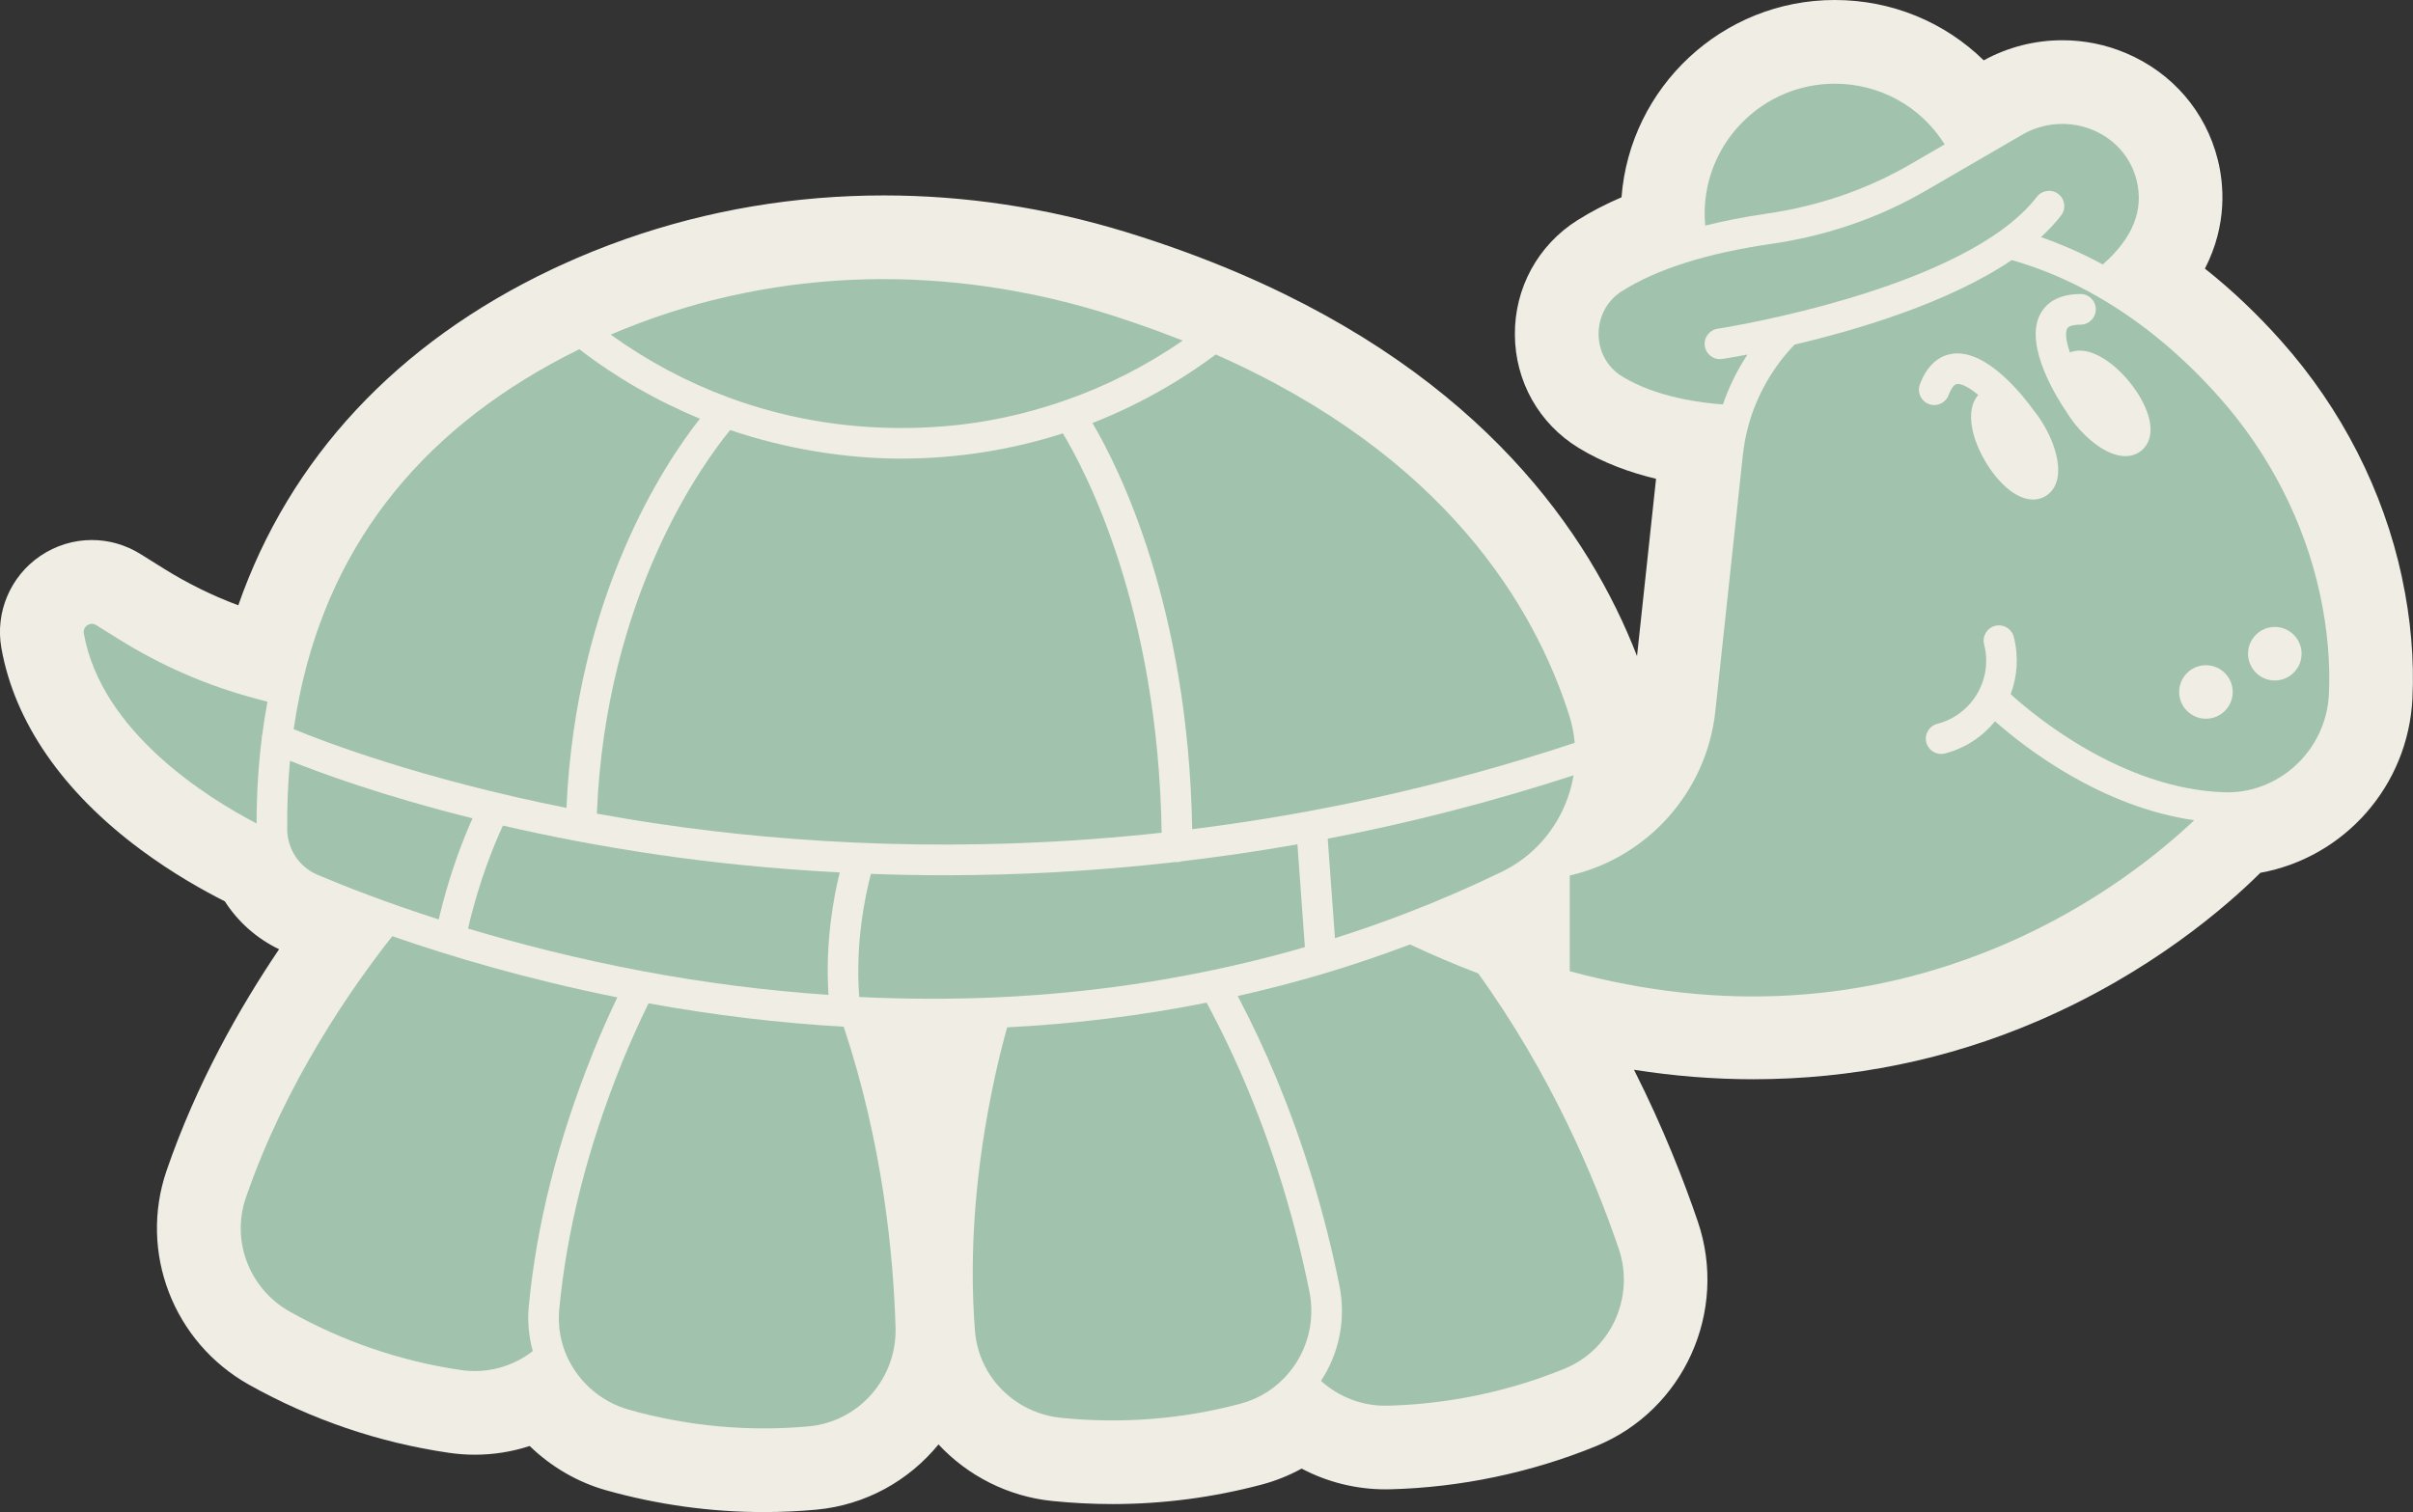 <?xml version="1.0" encoding="UTF-8"?><svg id="Capa_2" xmlns="http://www.w3.org/2000/svg" viewBox="0 0 807.47 506.16"><rect x="0" y="0" width="807.47" height="506.16" fill="#333333" stroke="none"/><defs><style>.cls-1{fill:#a1c3ae;}.cls-2{fill:#efede4;}</style></defs><g id="Capa_2-2"><path class="cls-2" d="M803.8,193.35c-6.24-29.11-20.21-56.5-40.4-79.18-8.02-9.02-16.57-17.14-25.56-24.25,7.63-14.83,6.31-28.44,4.31-36.44-4.04-16.15-15.25-29.16-30.76-35.71-6.74-2.85-13.9-4.3-21.26-4.3-9.23,0-18.3,2.33-26.31,6.73-13.14-12.86-30.85-20.2-49.86-20.2-37.6,0-68.52,29.15-71.35,66.04-5.39,2.32-10.34,4.89-14.78,7.7-13.2,8.34-21.02,22.68-20.9,38.34.1,15.58,8.06,29.72,21.27,37.82,8.34,5.11,17.46,8.34,25.97,10.37l-6.37,59.35c-15.94-41.16-51.87-93.12-132.57-127.88-12.06-5.2-25.04-9.95-38.6-14.11-26.48-8.1-53.68-12.21-80.85-12.21-29.73,0-58.77,4.9-86.3,14.55-7.56,2.65-15.07,5.69-22.08,8.93-.97.43-1.96.89-2.84,1.32-51.75,24.6-87.67,63.23-104.82,112.4-8.72-3.25-17.09-7.38-25.02-12.34l-7.68-4.8c-4.93-3.08-10.57-4.71-16.31-4.71-6.13,0-12.09,1.84-17.2,5.3-10.06,6.79-15.19,18.9-13.07,30.85,4.4,24.77,20.49,48.08,46.52,67.42,10.95,8.14,21.44,13.95,28.25,17.37,4.44,6.92,10.7,12.46,18.16,16.04-13.25,19.61-27.68,45.05-37.68,74.19-9.31,27.28,2.29,57.38,27.61,71.58,20.9,11.69,43.37,19.35,66.75,22.77,2.89.43,5.85.66,8.82.66,6.28,0,12.45-.99,18.35-2.92,7.17,6.95,16,12.13,25.61,14.83,17.24,4.84,34.98,7.29,52.7,7.29,5.83,0,11.74-.27,17.58-.8,16.56-1.52,31.04-9.75,40.92-21.84,9.84,10.56,23.33,17.41,37.96,18.92,6.72.69,13.54,1.04,20.29,1.04,16.88,0,33.71-2.21,50.04-6.56,4.6-1.23,9.05-3.02,13.23-5.31,8.58,4.53,18.19,6.94,28.05,6.94l1.6-.02c23.48-.58,47.36-5.61,69.06-14.52,29.2-12.03,44.08-44.99,33.88-75.05-4.59-13.49-11.51-31.31-21.37-50.85,13.42,2.11,26.74,3.17,39.9,3.17,33.01,0,64.94-6.51,94.9-19.36,38.11-16.34,63.52-38.55,74.79-49.74,28.07-5.11,49.43-29,50.9-58.3.63-13.1-.55-26.74-3.5-40.53Z"/><path class="cls-1" d="M198.36,352.55c.03-.1.07-.21.11-.31,2.58-6.36,5.3-12.51,8.11-18.38-30.07-6.03-55.76-13.68-75.3-20.48-13.48,17.05-35.75,48.91-49.04,87.63-4.94,14.49,1.28,30.5,14.79,38.08,17.9,10.01,37.13,16.57,57.18,19.51,8.59,1.28,17.2-1.03,24.07-6.33-1.32-4.84-1.81-9.91-1.34-14.87,2.55-27.29,9.76-55.84,21.42-84.84Z"/><path class="cls-1" d="M388.72,278.75c-1.15-75.44-25.78-121.65-33.06-133.68-17.29,5.55-35.47,8.44-54.14,8.44s-38.86-3.3-57.17-9.56c-8.67,10.52-41.69,55.28-44.62,128.41,6.92,1.26,14.12,2.45,21.6,3.55,43.1,6.31,100.8,10.1,167.4,2.83Z"/><path class="cls-1" d="M244.92,133.46c17.91,6.47,36.95,9.81,56.59,9.81s36.92-3.06,54.14-8.98c.37-.17.75-.3,1.14-.38,13.73-4.83,26.81-11.49,39-19.91-.03-.01-.06-.03-.1-.04-.14-.06-.29-.11-.43-.16-2.46-.97-4.96-1.92-7.49-2.85-.84-.31-1.69-.61-2.53-.92-1.94-.7-3.9-1.39-5.88-2.06-.86-.29-1.71-.59-2.58-.87-2.76-.92-5.53-1.82-8.35-2.68-3.25-.99-6.51-1.91-9.77-2.77-1.05-.27-2.1-.51-3.15-.78-2.23-.56-4.46-1.1-6.7-1.59-1.24-.27-2.48-.52-3.72-.77-2.07-.42-4.13-.83-6.2-1.2-1.29-.23-2.58-.45-3.86-.66-2.05-.33-4.11-.64-6.16-.92-1.27-.17-2.53-.35-3.8-.5-2.15-.26-4.3-.48-6.45-.68-1.15-.11-2.31-.23-3.46-.33-2.56-.2-5.11-.35-7.67-.48-.73-.04-1.46-.1-2.2-.12-3.33-.13-6.66-.2-9.98-.19-.25,0-.5,0-.75,0-3,.02-6,.09-8.99.22-.45.02-.9.03-1.35.05-3.06.15-6.1.36-9.14.63-.57.05-1.14.1-1.71.16-3.09.29-6.17.63-9.24,1.04-.2.03-.39.06-.59.09-2.97.41-5.92.88-8.86,1.4-.48.08-.95.16-1.43.25-2.97.54-5.93,1.15-8.88,1.81-.57.13-1.13.26-1.69.39-3,.7-6,1.44-8.97,2.25-.16.04-.31.09-.47.14-2.88.8-5.74,1.67-8.59,2.58-.5.16-1,.31-1.49.47-2.85.93-5.69,1.93-8.5,2.98-.55.2-1.09.42-1.64.63-2.88,1.1-5.75,2.24-8.59,3.46-.02.01-.05.02-.07.03,12.3,8.87,25.54,15.91,39.47,21.05.37.09.72.22,1.07.38Z"/><path class="cls-1" d="M158.12,273.92c-30.13-7.52-51.14-15.26-61.08-19.26-.68,7.42-1,15.06-.93,22.94h0c.06,6.67,4.04,12.65,10.14,15.23,9.05,3.83,22.9,9.27,40.55,14.94,3.58-15.27,8.33-27.19,11.32-33.85Z"/><path class="cls-1" d="M219.44,285.99c-18.9-2.78-36.01-6.13-51.15-9.63-2.67,5.76-7.92,18.21-11.67,34.46,16.83,5.07,36.52,10.14,58.47,14.27,20.76,3.91,41.6,6.53,62.15,7.94-1.14-17.53,1.73-32.8,3.77-40.99-22.76-1.18-43.45-3.38-61.56-6.04Z"/><path class="cls-1" d="M591.19,71.51c17.35-2.51,33.54-8.07,48.1-16.53l11.46-6.65c-7.92-12.62-21.61-20.31-36.78-20.31-24.01,0-43.54,19.53-43.54,43.54,0,1.32.09,2.64.21,3.95,6.36-1.58,13.18-2.93,20.55-4Z"/><path class="cls-1" d="M39.89,214.06l-7.69-4.81c-1.36-.85-2.54-.24-2.98.05-.44.3-1.44,1.17-1.17,2.73,5.87,33.04,41.49,55.11,57.82,63.63,0-9.73.56-19.17,1.7-28.29-.01-.51.06-1.02.2-1.53.49-3.7,1.06-7.35,1.73-10.95l-3.87-1.03c-16.17-4.29-31.56-10.95-45.74-19.82Z"/><path class="cls-1" d="M398.95,277.56c40.03-4.99,83.09-14.03,128-28.9-.27-3.03-.84-6.06-1.79-9.05-11.61-36.57-41.61-87.03-118.33-120.95-12.85,9.56-26.68,17.25-41.27,22.93,9.05,15.32,32.07,61.45,33.39,135.96Z"/><path class="cls-1" d="M217.02,335.85c-3.1,6.33-6.11,13.02-8.95,19.99-.03.09-.07.18-.1.27-11.36,28.17-18.37,55.84-20.83,82.24-.45,4.66.19,9.45,1.82,13.85,3.6,9.56,11.63,16.92,21.49,19.69,19.69,5.53,39.94,7.39,60.15,5.57,16.77-1.54,29.54-16.04,29.08-33.01-.7-24.53-4.33-61.66-17.35-100.77-21.5-1.22-43.45-3.86-65.3-7.82Z"/><path class="cls-1" d="M584.78,118.68c-4.75.9-7.84,1.38-8.46,1.48-.26.04-.52.06-.78.06-2.49,0-4.67-1.82-5.06-4.35-.42-2.8,1.5-5.41,4.3-5.83.72-.11,62.71-9.77,94.72-32.83.1-.06.19-.14.28-.2,4.7-3.41,8.75-7.12,11.83-11.13,1.72-2.24,4.94-2.67,7.18-.94,2.24,1.72,2.66,4.94.93,7.18-1.95,2.54-4.24,4.94-6.75,7.25,7.04,2.45,13.96,5.51,20.69,9.17,10.1-8.93,13.81-18.2,11.3-28.26-1.88-7.52-7.16-13.61-14.48-16.71-7.66-3.24-16.52-2.69-23.69,1.47l-32.37,18.8c-15.7,9.12-33.12,15.11-51.78,17.81-21.41,3.1-38.18,8.41-49.85,15.78-4.96,3.13-7.89,8.54-7.85,14.47.04,5.84,2.99,11.12,7.9,14.12,11.54,7.08,26.8,8.89,33.71,9.35,2.02-5.9,4.79-11.5,8.21-16.69Z"/><path class="cls-1" d="M234.21,140.14c-14.37-5.91-27.96-13.71-40.36-23.24-51.21,25.17-82.49,63.68-93.38,114.84-.03.25-.05.49-.12.74-.02.06-.04.11-.06.16-.78,3.75-1.46,7.56-2.02,11.44,10.25,4.22,42.86,16.71,91.28,26.35,3.21-70.94,32.87-115.32,44.67-130.29Z"/><path class="cls-1" d="M742.48,132.79c-12.41-13.95-26.11-25.26-40.73-33.62-9.2-5.29-18.79-9.32-28.54-12.12-21.19,14.33-51.57,23.34-72.67,28.29-7.2,7.47-12.51,16.67-15.34,26.7-.94,3.34-1.61,6.82-1.99,10.32l-9.2,85.69c-2.9,27.15-22.82,49.07-48.72,55.01v32.04c50.53,13.67,99.07,10.76,144.86-8.75,31.47-13.41,53.43-31.66,64.11-41.79-31.2-4.48-56.64-24.26-66.66-33.11-4.17,5.1-9.9,8.99-16.75,10.76-.43.11-.86.16-1.28.16-2.28,0-4.36-1.53-4.96-3.84-.71-2.74.94-5.53,3.68-6.24,11.64-3,18.67-14.92,15.66-26.56-.71-2.74.94-5.53,3.68-6.24,2.75-.7,5.53.94,6.24,3.68,1.7,6.6,1.19,13.26-1.04,19.2,8.48,7.68,37.43,31.54,71.13,32.82,18.48.81,34.42-13.95,35.36-32.67.51-10.68-.47-21.88-2.91-33.31-5.23-24.39-16.96-47.36-33.93-66.43ZM684.4,166.13c-.91.53-2.29,1.08-4.09,1.08-2.07,0-4.68-.73-7.75-3.08-3.02-2.31-6-5.86-8.38-9.98-5.28-9.14-6.02-17.68-2.19-21.95-2.86-2.36-5.47-3.85-7.15-3.65-1.32.17-2.38,2.65-2.78,3.71-1,2.65-3.95,3.99-6.6,3-2.65-1-3.99-3.95-3-6.6,2.88-7.69,7.61-9.83,11.07-10.27,11.58-1.49,24.06,14.86,27,18.96,1.26,1.55,2.47,3.32,3.6,5.28,2.38,4.12,3.97,8.48,4.45,12.25.93,7.16-2.23,10.12-4.19,11.25ZM716.6,150.82c-1.03.85-2.8,1.86-5.38,1.86-1.8,0-4-.49-6.63-1.88-3.36-1.78-6.88-4.78-9.91-8.46-1.27-1.54-2.37-3.15-3.34-4.76-.03-.04-.07-.07-.1-.11-2.41-3.53-14.13-21.7-8.53-32.29,1.63-3.08,5.29-6.76,13.5-6.76h0c2.83,0,5.12,2.29,5.12,5.12,0,2.83-2.29,5.12-5.12,5.13-1.13,0-3.83.13-4.45,1.3-.79,1.49-.31,4.47.91,8,2.14-.86,5.38-1.13,9.88,1.26,3.36,1.78,6.89,4.78,9.91,8.46,3.03,3.68,5.31,7.71,6.41,11.35,2.09,6.91-.53,10.35-2.28,11.79ZM738.18,240.59c-4.94,0-8.96-4.02-8.96-8.96s4.02-8.96,8.96-8.96,8.96,4.02,8.96,8.96-4.02,8.96-8.96,8.96ZM761.23,227.78c-4.94,0-8.96-4.02-8.96-8.96s4.02-8.96,8.96-8.96,8.96,4.02,8.96,8.96-4.02,8.96-8.96,8.96Z"/><path class="cls-1" d="M444.3,280.75l2.42,33.28c7.8-2.47,15.68-5.21,23.49-8.21,10.81-4.13,21.72-8.85,32.42-14.04,13.06-6.34,21.69-18.65,23.93-32.25-28.25,9.18-55.77,16.13-82.27,21.21Z"/><path class="cls-1" d="M436.66,317.04l-2.5-34.42c-13.14,2.32-26.01,4.18-38.59,5.66-.52.18-1.07.3-1.66.3h-.01c-.15,0-.3-.03-.45-.04-27.4,3.14-53.37,4.44-77.5,4.44-8.4,0-16.55-.17-24.5-.46-1.83,6.86-5.33,22.96-3.92,41.21,15.2.73,30.44.79,45.33.15,35.74-1.55,70.62-7.24,103.79-16.84Z"/><path class="cls-1" d="M471.83,316.15c-9.43,3.56-18.94,6.79-28.29,9.59,0,0,0,0,0,0-.05.01-.09.03-.14.04-9.6,2.87-19.35,5.39-29.21,7.62,4.71,8.97,9.14,18.36,13.16,28.07,0,.01,0,.02.01.03,0,0,0,.01,0,.02.04.1.08.19.11.29,9,21.81,15.97,44.87,20.75,68.56,2.23,11.14-.02,22.51-6.18,31.85,6.12,5.54,14.14,8.57,22.5,8.31,14.02-.35,35.66-2.79,59.11-12.42,15.57-6.41,23.48-24.04,18.03-40.12-7.97-23.43-22.6-58.32-47.03-92.16-7.46-2.82-15.06-6.05-22.8-9.68Z"/><path class="cls-1" d="M417.89,365.45c-.04-.09-.07-.18-.1-.28-4.26-10.27-8.98-20.17-14.02-29.54-21.76,4.35-44.08,7.09-66.74,8.26-1.49,5.33-2.89,10.94-4.16,16.78-.01.07-.03.15-.04.22-6.42,29.75-8.63,58.2-6.58,84.58.36,4.68,1.8,9.3,4.15,13.36,5.15,8.81,14.31,14.7,24.5,15.75,20.38,2.09,40.65.51,60.24-4.72,6.39-1.7,12.01-5.31,16.25-10.43,6.24-7.55,8.72-17.42,6.79-27.05-4.66-23.13-11.48-45.65-20.28-66.92Z"/></g></svg>